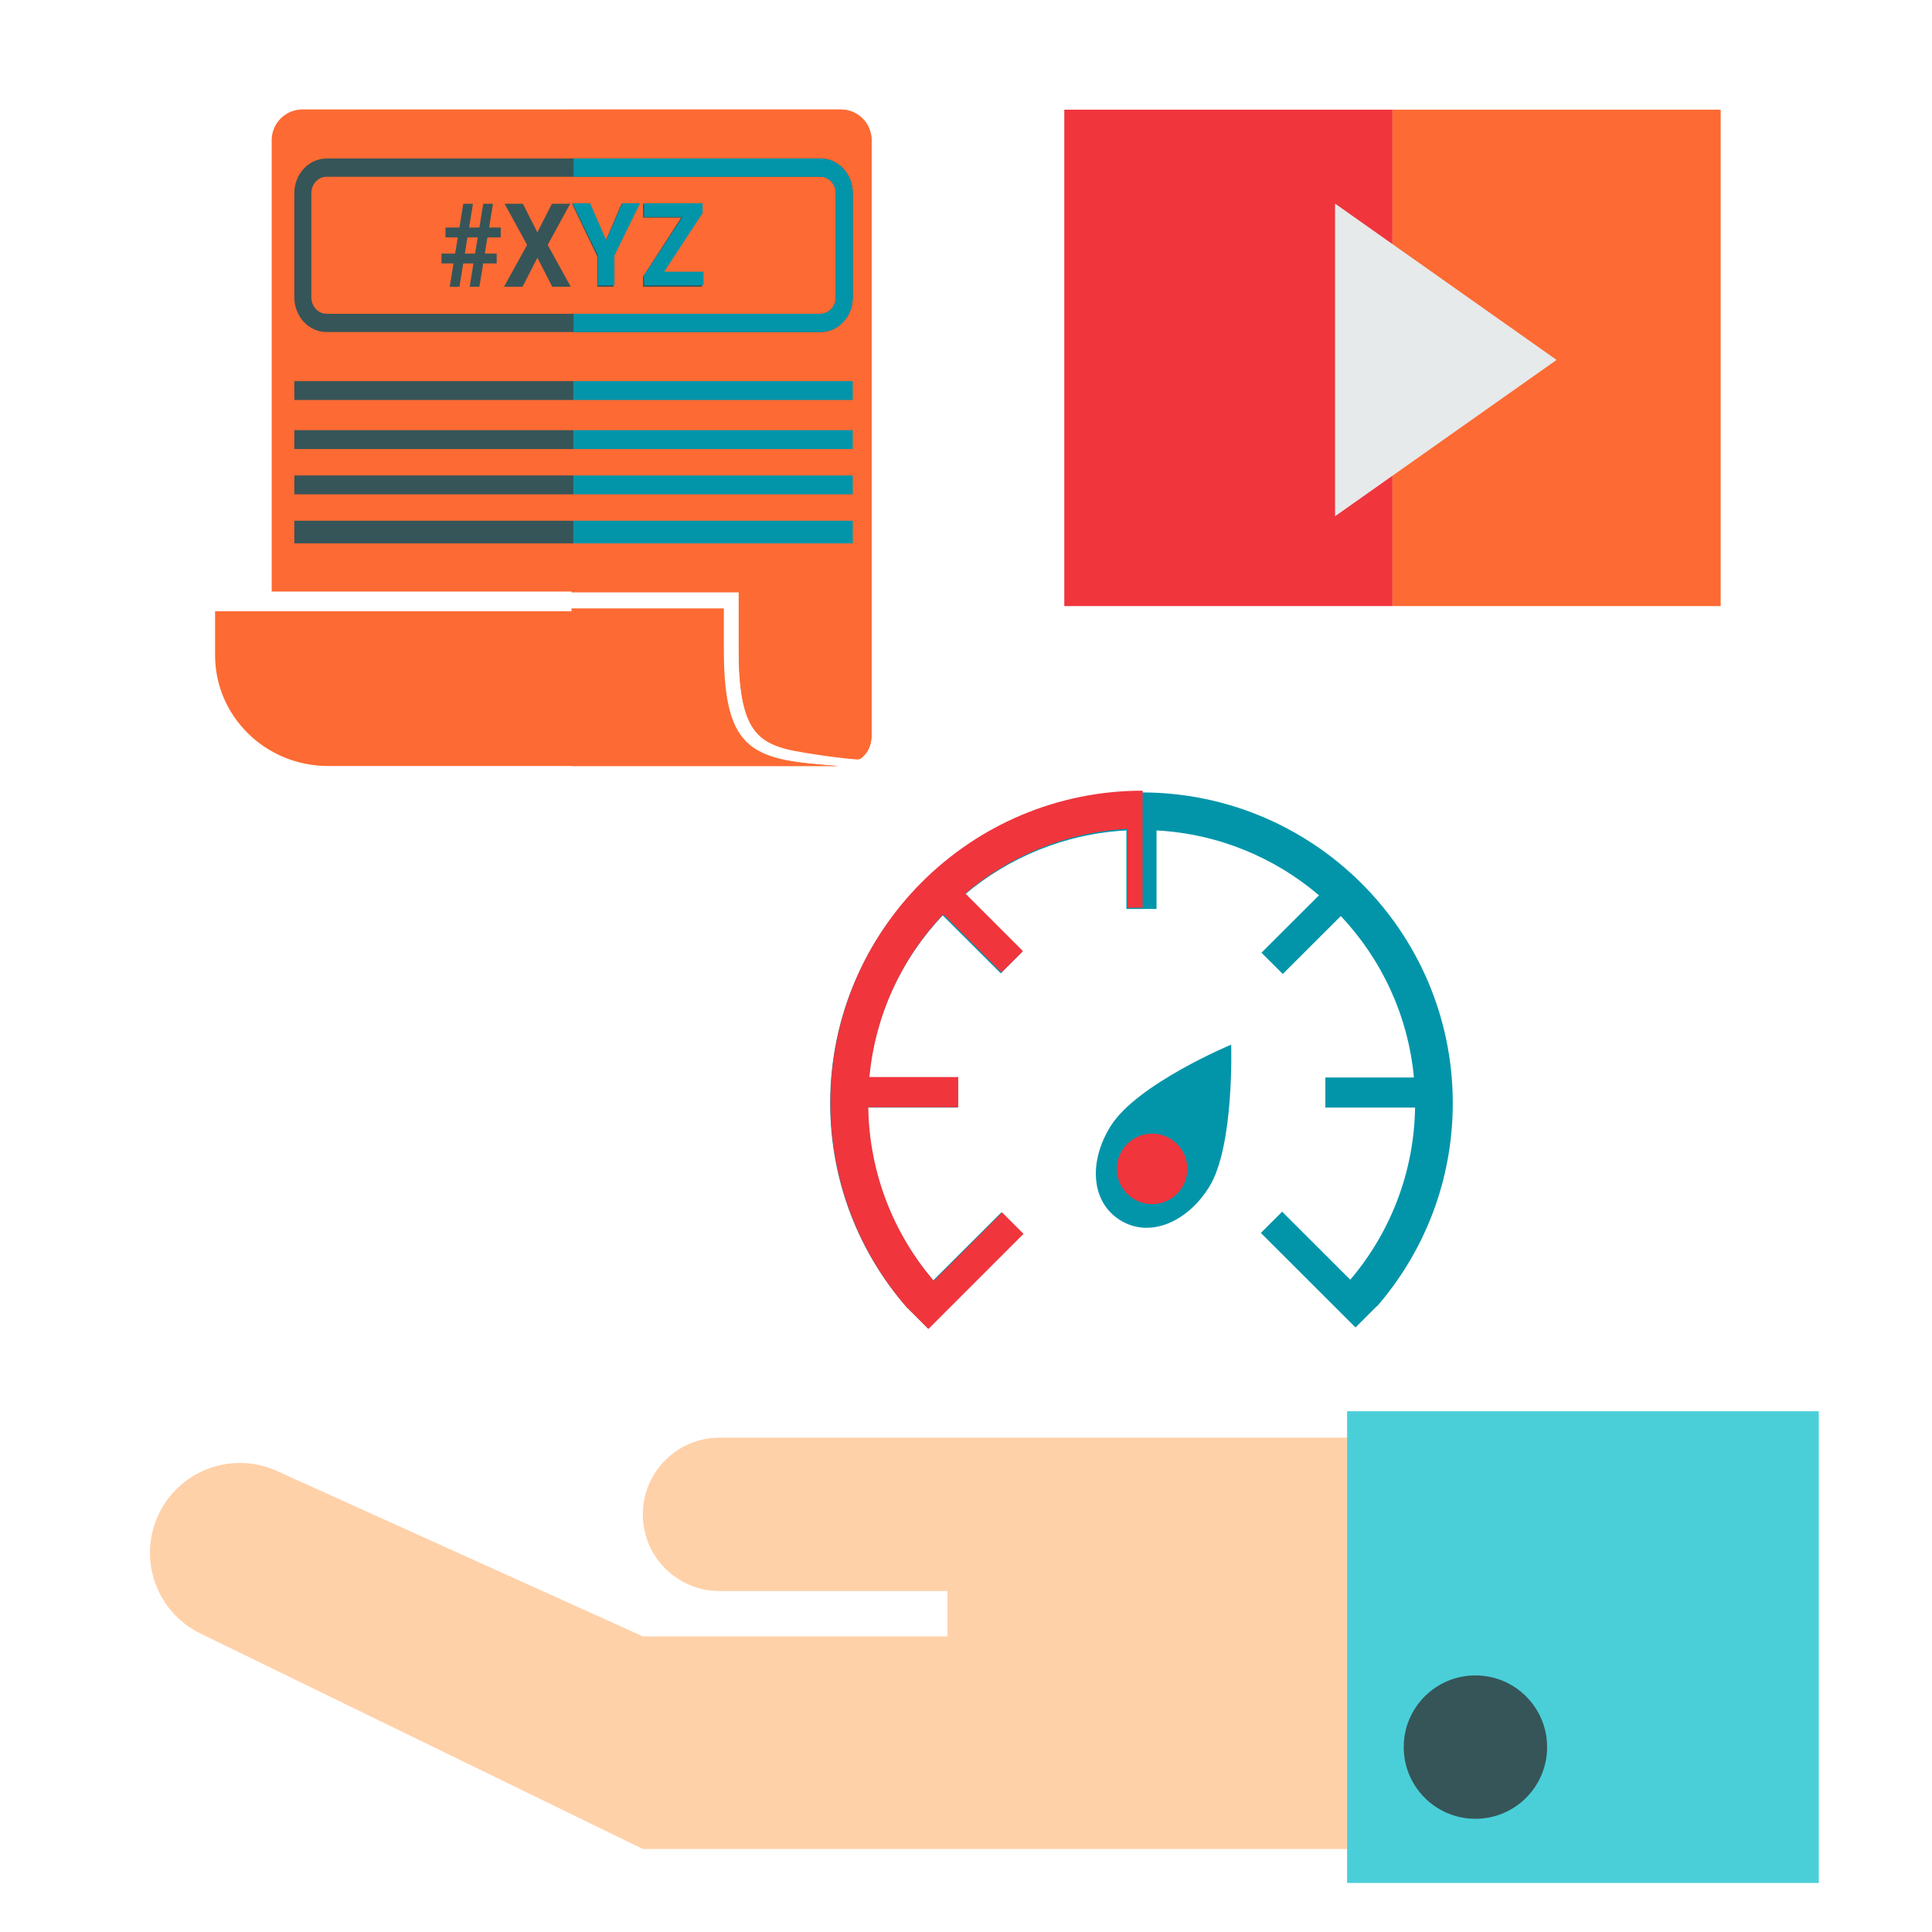 <svg width="512" height="512" viewBox="0 0 512 512" fill="none" xmlns="http://www.w3.org/2000/svg">
<path d="M170.355 490H363V381H242.826H190.677C179.454 381 170.355 390.098 170.355 401.322C170.355 412.546 179.454 421.644 190.677 421.644H251.083V433.653H170.355L73.354 389.814C62.264 384.802 49.179 388.962 43.02 399.458C35.998 411.423 40.655 426.833 53.127 432.907L170.355 490Z" fill="#FFD1A9"/>
<rect x="357" y="374" width="125" height="125" fill="#4ACFD9"/>
<circle cx="391" cy="463" r="19" fill="#365558"/>
<path d="M72 156.762H195.761V172.109C195.761 185.893 197.84 192.008 201.719 195.2C204.103 196.635 205.313 197.58 209.04 198.331C212.634 199.057 221.372 200.54 227.074 200.993C227.524 201.029 227.976 200.919 228.329 200.64C230.153 199.201 231 197.187 231 194.599V37.144C231 32.646 227.342 29 222.829 29H80.171C75.658 29 72 32.646 72 37.144L72 156.762Z" fill="#FD6A33"/>
<path d="M72 163.549V194.599C72 195.08 72.042 195.552 72.122 196.01C76.369 198.663 81.398 200.198 86.791 200.198H198.561C198.058 199.867 197.572 199.51 197.104 199.125C191.246 194.306 189.244 185.918 189.244 172.109V163.549H72Z" fill="#FD6A33"/>
<path fill-rule="evenodd" clip-rule="evenodd" d="M151.449 200.466H198.581C198.078 200.135 197.593 199.778 197.126 199.392C191.281 194.567 189.282 186.169 189.282 172.344V163.774H151.449V200.466ZM151.449 156.979H195.786V172.344C195.786 186.145 197.907 192.267 201.778 195.462C203.753 197.092 206.421 198.169 210.14 198.922C213.727 199.648 221.342 200.809 227.033 201.263C227.481 201.299 227.932 201.188 228.285 200.909C230.105 199.468 230.95 197.452 230.95 194.86V37.217C230.95 32.714 227.3 29.064 222.796 29.064H151.449V156.979Z" fill="#FD6A33"/>
<path fill-rule="evenodd" clip-rule="evenodd" d="M217.427 46.842H86.573C84.33 46.842 82.512 48.793 82.512 51.2V78.8C82.512 81.207 84.33 83.158 86.573 83.158H217.427C219.67 83.158 221.488 81.207 221.488 78.8V51.2C221.488 48.793 219.67 46.842 217.427 46.842ZM86.573 42C81.838 42 78 46.119 78 51.2V78.8C78 83.881 81.838 88 86.573 88H217.427C222.162 88 226 83.881 226 78.8V51.2C226 46.119 222.162 42 217.427 42H86.573Z" fill="#365558"/>
<path d="M152 88H217.427C222.162 88 226 83.881 226 78.8V51.2C226 46.119 222.162 42 217.427 42H152V46.842H217.427C219.67 46.842 221.488 48.793 221.488 51.2V78.8C221.488 81.207 219.67 83.158 217.427 83.158H152V88Z" fill="#0295AA"/>
<path d="M125.481 69.805H122.766L121.754 76H119.18L120.193 69.805H117V67.206H120.615L121.318 62.915H118.055V60.286H121.754L122.78 54H125.34L124.313 60.286H127.042L128.069 54H130.642L129.616 60.286H132.696V62.915H129.18L128.477 67.206H131.627V69.805H128.055L127.042 76H124.468L125.481 69.805ZM123.188 67.206H125.903L126.606 62.915H123.877L123.188 67.206Z" fill="#365558"/>
<path d="M142.414 61.585L146.254 54H151.106L145.143 64.909L151.261 76H146.352L142.414 68.294L138.476 76H133.568L139.686 64.909L133.723 54H138.575L142.414 61.585Z" fill="#365558"/>
<path d="M160.459 63.912L164.721 54H169.334L162.611 68.022V76H158.321V68.022L151.598 54H156.226L160.459 63.912Z" fill="#365558"/>
<path d="M175.677 72.359H186V76H170.403V73.341L180.529 57.672H170.417V54H185.775V56.599L175.677 72.359Z" fill="#365558"/>
<rect x="78" y="101" width="74" height="5" fill="#365558"/>
<rect x="78" y="126" width="74" height="5" fill="#365558"/>
<rect x="152" y="101" width="74" height="5" fill="#0295AA"/>
<rect x="152" y="126" width="74" height="5" fill="#0295AA"/>
<rect x="78" y="114" width="74" height="5" fill="#365558"/>
<rect x="78" y="138" width="74" height="6" fill="#365558"/>
<rect x="152" y="114" width="74" height="5" fill="#0295AA"/>
<rect x="152" y="138" width="74" height="6" fill="#0295AA"/>
<path d="M57 162V173.661C57 189.864 70.416 203 86.965 203H222C199.675 201.4 191.459 200.013 191.459 172.908V162H57Z" fill="#FD6A33"/>
<path fill-rule="evenodd" clip-rule="evenodd" d="M151.789 54.009L158.505 67.724V75.609H162.834V67.724L169.62 53.865H164.964L160.662 63.662L156.389 53.865H151.789V54.009ZM186.443 72.01H176.023L186.216 56.434V53.865H170.714V57.494H180.921L170.699 72.981V75.609H186.443V72.01Z" fill="#0295AA"/>
<path fill-rule="evenodd" clip-rule="evenodd" d="M151.449 203.015H222.457C200.07 201.384 191.831 199.971 191.831 172.344V161.226H151.449V203.015Z" fill="#FD6A33"/>
<rect x="282.049" y="29.064" width="86.975" height="131.55" fill="#F0353D"/>
<rect x="369.023" y="29.064" width="86.975" height="131.55" fill="#FD6A33"/>
<path d="M412.512 95.382L353.803 136.81L353.803 53.955L412.512 95.382Z" fill="#E6EAEA"/>
<path d="M240.248 346.365L245.893 352L271.028 326.91L265.383 321.275L247.311 339.314L240.248 346.365Z" fill="#0295AA"/>
<path d="M349.549 237.262C337.829 227.279 322.884 220.957 306.492 220.07V240.881H298.508V220.07C282.199 220.953 267.324 227.215 255.631 237.109L270.862 252.312L265.217 257.948L249.831 242.59C238.992 254.017 231.845 268.969 230.296 285.543H253.765V293.513H229.989C230.264 310.981 236.738 326.946 247.311 339.314L240.235 346.377C227.631 331.917 220 313.023 220 292.351C220 246.87 256.937 210 302.5 210C348.063 210 385 246.87 385 292.351C385 312.939 377.431 331.762 364.92 346.2L364.871 346.151L359.226 351.787L334.138 326.744L339.784 321.109L357.842 339.134C368.324 326.792 374.737 310.896 375.011 293.513H351.235V285.543H374.704C373.163 269.051 366.079 254.165 355.331 242.76L339.95 258.114L334.304 252.478L349.549 237.262Z" fill="#0295AA"/>
<path d="M326.271 276.841C326.271 276.841 301.44 287.192 294.388 298.345C288.536 307.599 288.992 318.389 296.761 323.302C304.531 328.215 314.474 324.001 320.326 314.747C320.369 314.679 320.412 314.611 320.454 314.543C327.151 303.713 326.271 276.841 326.271 276.841Z" fill="#0295AA"/>
<ellipse cx="305.32" cy="309.768" rx="9.34" ry="9.34" transform="rotate(-147.692 305.32 309.768)" fill="#F0353D"/>
<path fill-rule="evenodd" clip-rule="evenodd" d="M302.805 209.538C257.116 209.539 220.078 246.577 220.078 292.266C220.078 313.033 227.73 332.013 240.369 346.54L240.382 346.527L246.043 352.188L271.247 326.983L265.586 321.322L247.465 339.444C236.862 327.019 230.371 310.981 230.095 293.433H253.937V285.427H230.403C231.956 268.777 239.122 253.756 249.991 242.277L265.419 257.705L271.08 252.044L255.808 236.771C267.533 226.832 282.449 220.541 298.803 219.654V240.561H302.805V209.538Z" fill="#F0353D"/>
</svg>
